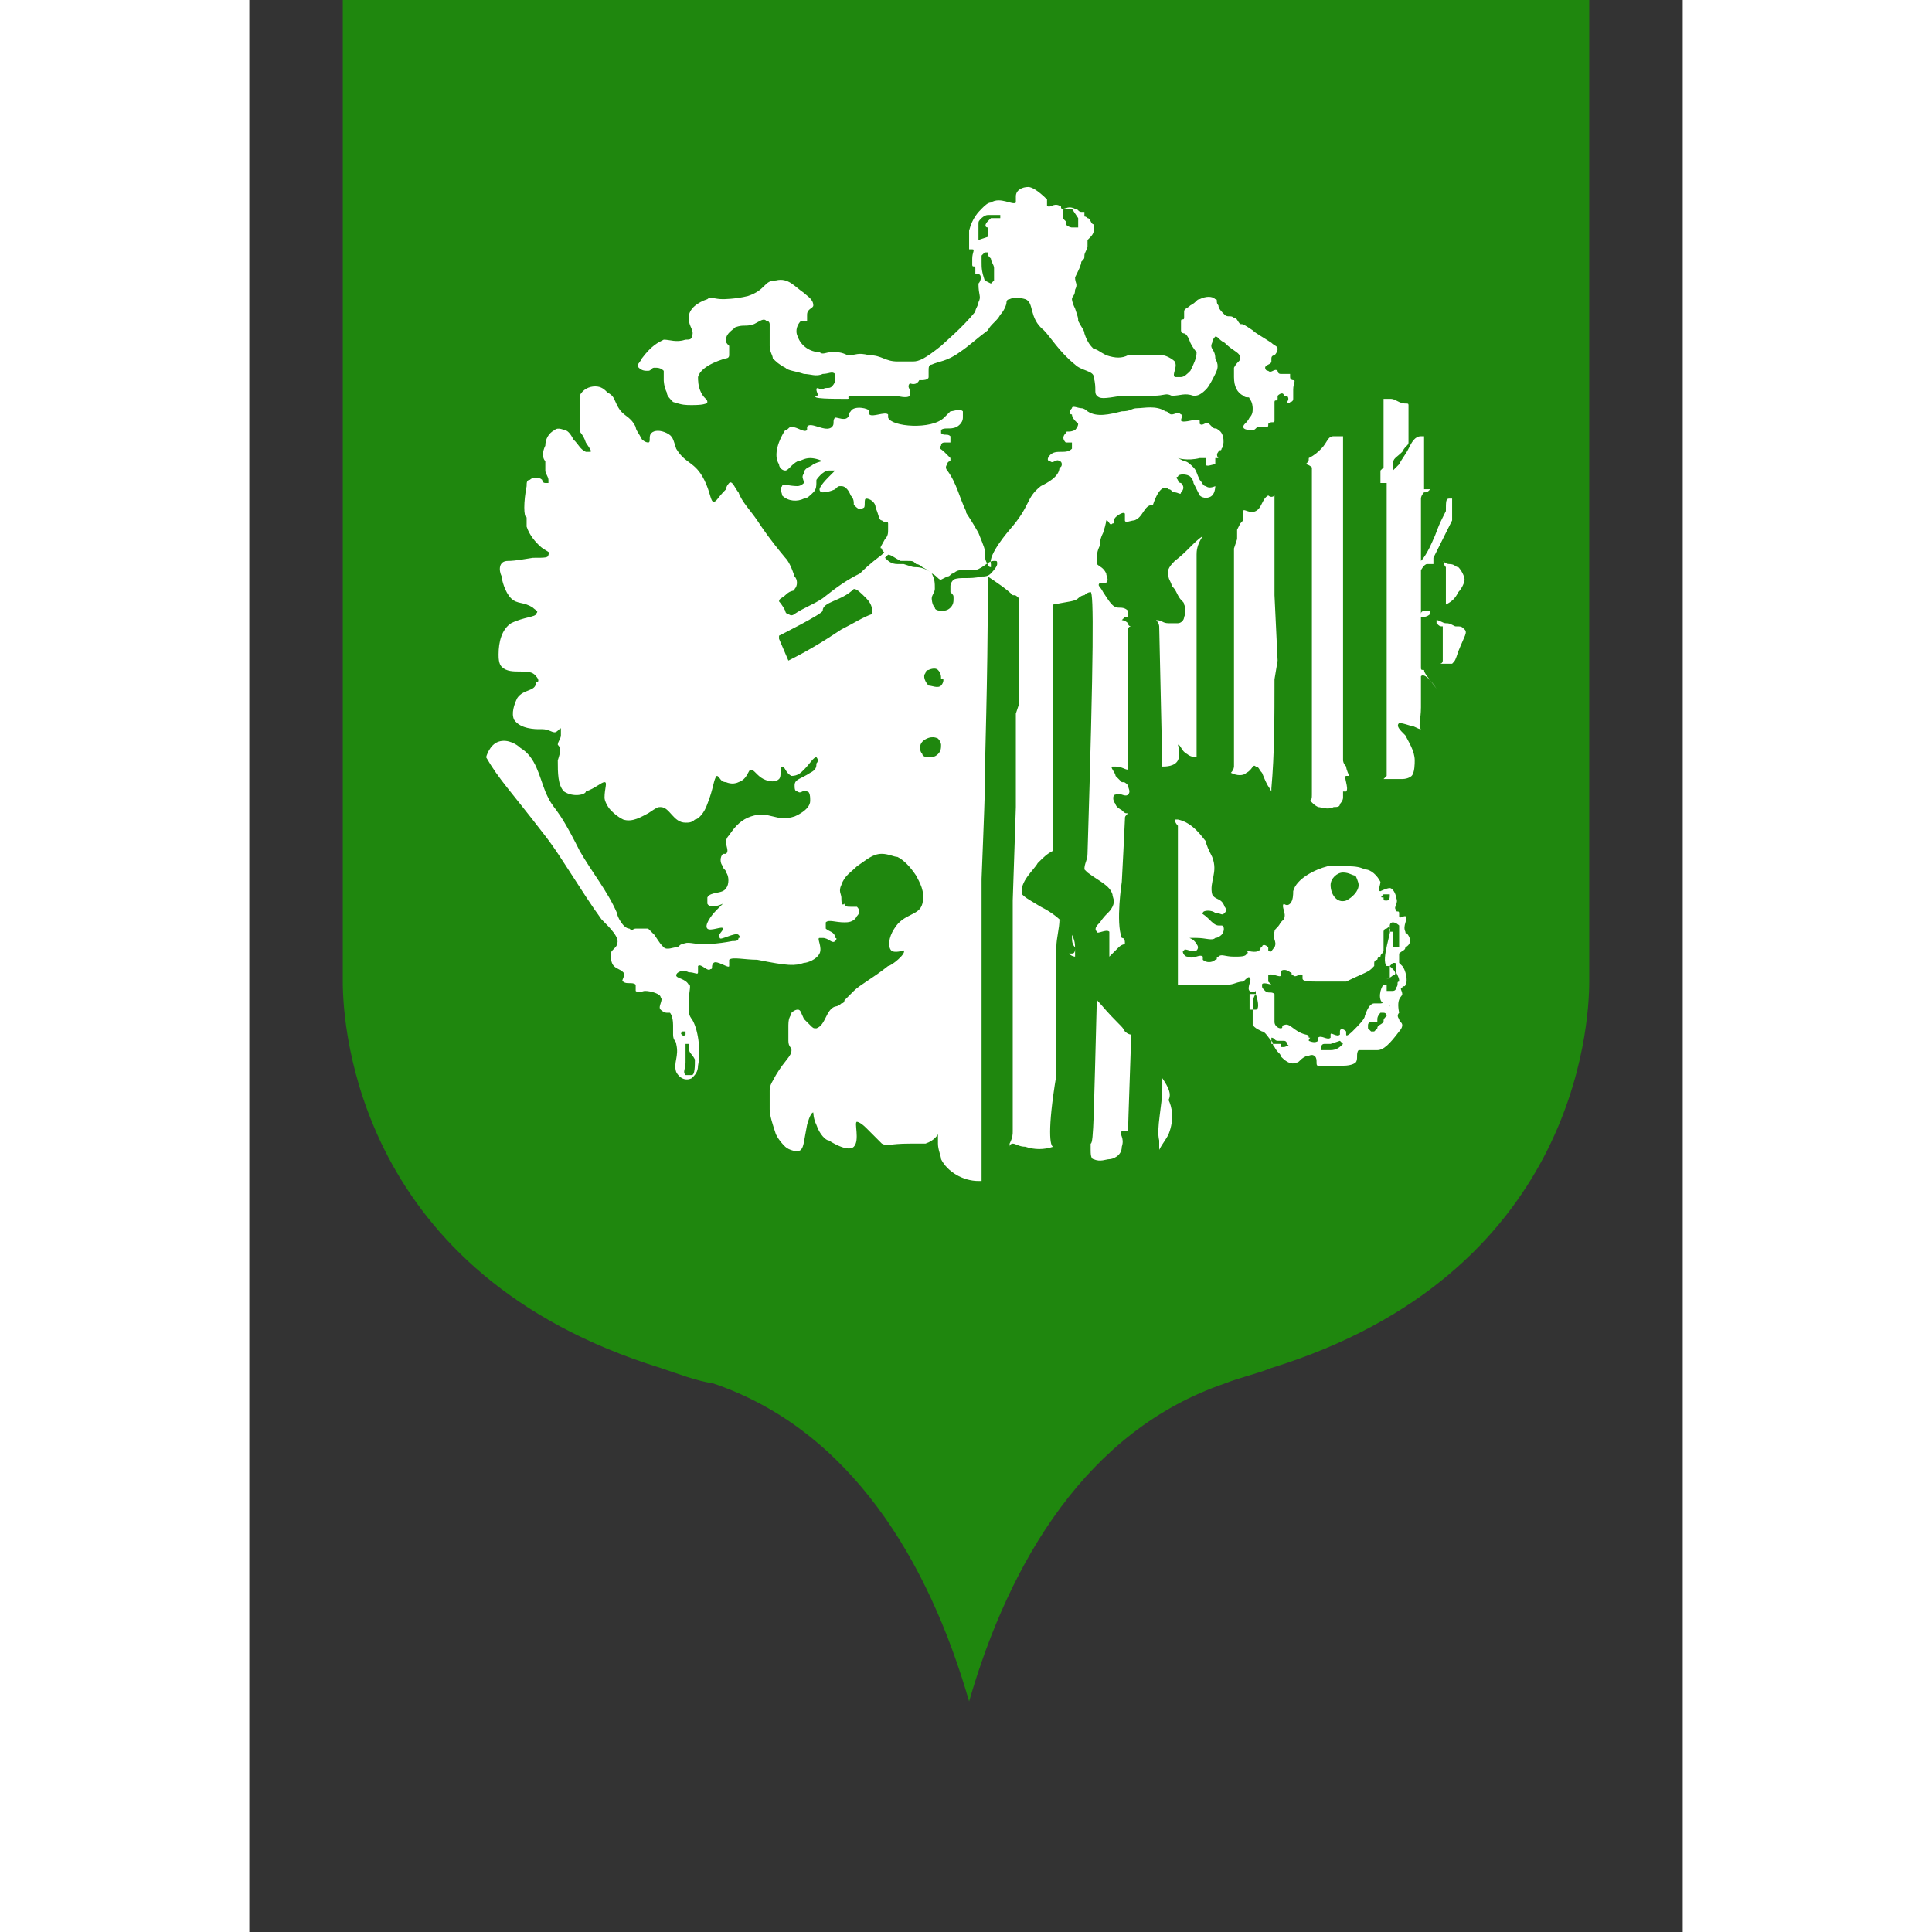 <?xml version="1.0" encoding="utf-8"?>
<!-- Generator: Adobe Illustrator 24.1.2, SVG Export Plug-In . SVG Version: 6.00 Build 0)  -->
<svg width="60" height="60" version="1.1" id="Layer_1" xmlns="http://www.w3.org/2000/svg" xmlns:xlink="http://www.w3.org/1999/xlink" x="0px" y="0px"
	 viewBox="0 0 46 62" style="enable-background:new 0 0 46 62;" xml:space="preserve">
<rect x="0" y="0" width="46" height="62" fill="#333333" stroke="none"/>
<style type="text/css">
	.st0{fill:#1F870E;}
	.st1{fill:#FFFFFF;}
</style>
<g>
	<path class="st0" d="M13.2,43.9c0.6,0.2,1.1,0.4,1.7,0.5c4.4,1.5,6.9,5.7,8.2,10.2c1.3-4.5,3.8-8.7,8.2-10.2c0.5-0.2,1-0.3,1.5-0.5
		C42.5,40.9,43,33,43,31.5V0H3v31.5C3,33,3.5,40.9,13.2,43.9z"/>
</g>
<path class="st1" d="M26.4,36.6C26.4,36.6,26.5,36.6,26.4,36.6L26.4,36.6C26.5,36.6,26.4,36.6,26.4,36.6z M26.1,30.9
	C26.1,30.9,26.1,30.9,26.1,30.9C26.1,30.9,26.1,30.9,26.1,30.9C26.1,30.9,26.1,30.9,26.1,30.9z M38.3,18C38.3,18,38.3,18.1,38.3,18
	c0.1,0.1,0,0.1,0.1,0.2c0,0,0,0.1,0,0.1c0,0.4,0,0.6,0,0.7c0,0,0,0.1,0,0.2c0,0.1,0,0.1,0,0.2c0,0,0,0,0,0c0.2-0.1,0.3-0.2,0.4-0.4
	c0.1-0.1,0.2-0.3,0.2-0.4c0-0.1-0.1-0.3-0.2-0.4c-0.1,0-0.1-0.1-0.3-0.1C38.4,18.1,38.3,18,38.3,18z M32.9,21.8l0.1-0.6l-0.1-2.1
	l0-1.3c0-0.6,0-1.3,0-1.9c0,0,0,0,0,0c-0.1,0.1-0.2,0-0.2,0c-0.2,0.1-0.2,0.4-0.4,0.5c-0.2,0.1-0.4-0.1-0.4,0c0,0,0,0.1,0,0.2
	c0,0.1,0,0.1-0.1,0.2c0,0,0,0,0,0c0,0,0,0-0.1,0.2l0,0.3l-0.1,0.3v1.1v5.5c0,0.2,0,0.3,0,0.5c0,0,0,0.1,0,0c0,0,0-0.1,0-0.1
	c0,0,0,0.1-0.1,0.2c0.2,0.1,0.4,0.1,0.5,0c0.2-0.1,0.2-0.3,0.3-0.2c0.1,0,0.1,0.1,0.2,0.2c0.2,0.5,0.2,0.4,0.3,0.6c0,0,0,0.1,0,0.1
	c0-0.1,0-0.1,0-0.2C32.9,24.2,32.9,23,32.9,21.8z M33.9,14.9C33.9,14.9,33.9,14.9,33.9,14.9c0.1,0,0.2,0.1,0.2,0.1l0,6v2.5l0,2
	c0,0.1,0,0.2-0.1,0.2c0,0,0,0,0,0c0.1,0,0.1,0.1,0.3,0.2c0.1,0,0.3,0.1,0.5,0c0.1,0,0.2,0,0.2-0.1c0,0,0.1-0.1,0.1-0.2
	c0-0.1,0-0.2,0-0.2c0,0,0.1,0,0.1,0c0.1-0.1-0.1-0.5,0-0.5c0,0,0.1,0,0.1,0c0,0-0.1-0.2-0.1-0.3c0,0,0,0,0,0
	c-0.1-0.1-0.1-0.2-0.1-0.2c0-0.3,0-0.6,0-0.8v-0.7v-1.6v-1.1v-0.7v-1.9v-3.4c0-0.1,0-0.1,0-0.2c0,0,0,0-0.1,0c-0.1,0-0.1,0-0.2,0
	c-0.2,0-0.2,0.2-0.4,0.4c-0.1,0.1-0.2,0.2-0.4,0.3C34,14.8,34,14.8,33.9,14.9C33.9,14.9,33.9,14.9,33.9,14.9z M26.4,30
	C26.4,30.1,26.4,30.1,26.4,30c0,0.2,0,0.3,0.1,0.4c0,0.1,0,0.2-0.1,0.2c0,0,0,0,0,0c0,0,0,0-0.1,0c0.1,0.1,0.2,0.1,0.2,0.1
	c0,0,0-0.1,0-0.2C26.5,30.3,26.5,30.2,26.4,30z M12.8,11.9c0.1,0,0.1-0.1,0.2-0.1c0.1,0,0.2,0,0.3,0.1c0,0.1,0,0.1,0,0.3
	c0,0,0,0.2,0.1,0.4c0,0.1,0.1,0.2,0.2,0.3C13.9,13,14,13,14.2,13c0.1,0,0.5,0,0.5-0.1c0-0.1-0.1-0.1-0.2-0.3
	c-0.1-0.2-0.1-0.4-0.1-0.5c0.1-0.4,0.9-0.6,0.9-0.6c0,0,0.1,0,0.1-0.1c0-0.1,0-0.2,0-0.3c-0.1-0.1-0.1-0.1-0.1-0.2
	c0-0.2,0.2-0.3,0.3-0.4c0.3-0.1,0.3,0,0.6-0.1c0.2-0.1,0.3-0.2,0.4-0.1c0.1,0,0.1,0.1,0.1,0.1c0,0.1,0,0.2,0,0.3c0,0.1,0,0.2,0,0.4
	c0,0.2,0.1,0.3,0.1,0.4c0.1,0.1,0.2,0.2,0.4,0.3c0.1,0.1,0.3,0.1,0.6,0.2c0.2,0,0.4,0.1,0.6,0c0.2,0,0.3-0.1,0.4,0c0,0,0,0,0,0.2
	c0,0.1-0.1,0.2-0.1,0.2c-0.1,0.1-0.2,0-0.3,0.1c-0.1,0-0.2-0.1-0.2,0c0,0.1,0.1,0.2,0,0.2c-0.2,0.1,0.5,0.1,1,0.1
	c0.1,0-0.1-0.1,0.2-0.1c0.3,0,0.9,0,1.3,0c0.1,0,0.4,0.1,0.5,0c0-0.1,0-0.3,0-0.2c0,0-0.1-0.1,0-0.2c0,0,0.2,0.1,0.3-0.1
	c0,0,0.1,0,0.1,0c0,0,0.2,0,0.2-0.1c0-0.1,0-0.1,0-0.2c0-0.1,0-0.2,0.1-0.2c0.2-0.1,0.5-0.1,0.9-0.4c0.3-0.2,0.5-0.4,0.9-0.7
	c0.1-0.2,0.3-0.3,0.4-0.5c0.1-0.1,0.2-0.3,0.2-0.4c0-0.1,0.1-0.1,0.1-0.1c0.2-0.1,0.5,0,0.5,0c0.3,0.1,0.1,0.6,0.6,1
	c0.2,0.2,0.5,0.7,1,1.1c0.2,0.2,0.6,0.2,0.6,0.4c0.1,0.4,0,0.5,0.1,0.6c0.1,0.1,0.2,0.1,0.8,0c0.5,0,0.5,0,1,0c0.4,0,0.4-0.1,0.6,0
	c0.3,0,0.4-0.1,0.7,0c0.1,0,0.2,0,0.4-0.2c0.1-0.1,0.2-0.3,0.3-0.5c0.1-0.2,0.1-0.3,0-0.5c0-0.3-0.2-0.3-0.1-0.5
	c0-0.1,0.1-0.2,0.1-0.2c0.1,0,0.1,0.1,0.3,0.2c0.3,0.3,0.5,0.3,0.5,0.5c0,0.1-0.1,0.1-0.2,0.3c0,0.1,0,0.2,0,0.3
	c0,0.3,0.1,0.5,0.3,0.6c0.1,0.1,0.2,0,0.2,0.1c0.1,0.1,0.1,0.3,0.1,0.3c0,0.1,0,0.2-0.1,0.3c-0.1,0.2-0.2,0.2-0.2,0.3
	c0,0.1,0.2,0.1,0.3,0.1c0.1,0,0.1-0.1,0.2-0.1c0.1,0,0.1,0,0.2,0c0.1,0,0.1,0,0.1-0.1c0.1-0.1,0.2,0,0.2-0.1c0,0,0-0.1,0-0.3
	c0-0.1,0-0.2,0-0.2c0-0.1,0-0.1,0-0.1c0-0.1,0.1,0,0.1-0.1c0,0,0-0.1,0-0.1c0.1-0.1,0.2-0.1,0.2,0c0.1,0,0.1,0,0.1,0
	c0.1,0.1,0,0.2,0,0.2c0,0,0.1,0.1,0.1,0c0.1,0,0.1-0.1,0.1-0.1c0-0.1,0-0.1,0-0.3c0-0.2,0.1-0.3,0-0.3c0,0-0.1,0-0.1-0.1
	c0-0.1,0-0.1,0-0.1c0,0-0.1,0-0.1,0c-0.1,0-0.2,0-0.2,0c-0.1,0-0.1-0.1-0.1-0.1c-0.1-0.1-0.2,0.1-0.3,0c-0.1,0-0.1-0.1-0.1-0.1
	c0-0.1,0.2-0.1,0.2-0.2c0,0,0,0,0-0.1c0-0.1,0.1-0.1,0.1-0.1c0.1-0.1,0.1-0.2,0.1-0.2c0-0.1-0.1-0.1-0.2-0.2
	c-0.3-0.2-0.5-0.3-0.6-0.4c-0.3-0.2-0.3-0.2-0.4-0.2c-0.1-0.1-0.1-0.2-0.2-0.2c-0.1-0.1-0.2,0-0.3-0.1c-0.1-0.1-0.2-0.2-0.2-0.3
	c-0.1-0.1,0-0.2-0.1-0.2c-0.1-0.1-0.3-0.1-0.5,0c-0.1,0-0.1,0.1-0.3,0.2C30.1,9.9,30,9.9,30,10c0,0.1,0,0.1,0,0.2
	c0,0.1-0.1,0-0.1,0.1c0,0.1,0,0.1,0,0.2c0,0.1,0,0.1,0,0.1c0,0.1,0.1,0.1,0.1,0.1c0,0,0.1,0,0.2,0.3c0.1,0.2,0.2,0.3,0.2,0.3
	c0,0.2-0.1,0.4-0.2,0.6c-0.1,0.1-0.2,0.2-0.3,0.2c0,0-0.1,0-0.2,0c-0.1-0.1,0.1-0.3,0-0.5c-0.1-0.1-0.3-0.2-0.4-0.2
	c-0.1,0-0.1,0-0.3,0c-0.2,0-0.3,0-0.4,0c-0.1,0-0.2,0-0.3,0c-0.1,0-0.1,0-0.1,0c-0.2,0.1-0.4,0.1-0.7,0c-0.2-0.1-0.3-0.2-0.4-0.2
	c-0.1-0.1-0.2-0.2-0.3-0.5c0-0.1-0.1-0.2-0.2-0.4c0-0.1,0-0.1-0.1-0.4c-0.1-0.2-0.1-0.3-0.1-0.3c0-0.1,0.1-0.1,0.1-0.3
	c0.1-0.2,0-0.2,0-0.4c0.1-0.2,0.2-0.4,0.2-0.5c0.1-0.1,0.1-0.1,0.1-0.2c0-0.1,0.1-0.2,0.1-0.3c0-0.1,0-0.1,0-0.2c0,0,0,0,0.1-0.1
	c0,0,0.1-0.1,0.1-0.2c0-0.1,0-0.2,0-0.2C27,7.2,27,7,26.9,7c-0.1-0.1-0.1,0-0.1-0.1c0-0.1,0-0.1,0-0.1c0,0-0.1,0-0.1,0
	c-0.1,0-0.1-0.1-0.2-0.1c-0.2-0.1-0.3,0-0.4,0c-0.1,0,0-0.1-0.1-0.1c-0.2-0.1-0.3,0.1-0.4,0c0,0,0-0.1,0-0.2C25.3,6.1,25.1,6,25,6
	c-0.2,0-0.4,0.1-0.4,0.3c0,0.1,0,0.1,0,0.2c-0.1,0.1-0.5-0.2-0.8,0c-0.1,0-0.2,0.1-0.3,0.2c-0.1,0.1-0.3,0.3-0.4,0.7
	c0,0.1,0,0,0,0.3c0,0.2,0,0.3,0,0.3c0,0,0.1,0,0.1,0c0.1,0,0,0.1,0,0.3c0,0.2,0,0.2,0,0.2c0,0.1,0.1,0,0.1,0.1c0,0.1,0,0.1,0,0.2
	c0,0,0.1,0,0.1,0c0.1,0,0.1,0.2,0,0.3c0,0.4,0.1,0.4,0,0.6c0,0.1-0.1,0.2-0.1,0.3c-0.4,0.5-1,1-1.1,1.1c-0.5,0.4-0.7,0.5-0.9,0.5
	c-0.2,0-0.4,0-0.5,0c-0.4,0-0.5-0.2-0.9-0.2c-0.4-0.1-0.4,0-0.7,0c-0.2-0.1-0.3-0.1-0.5-0.1c-0.2,0-0.3,0.1-0.4,0
	c-0.3,0-0.6-0.2-0.7-0.5c-0.1-0.2,0-0.4,0.1-0.5c0.1,0,0.1,0,0.2,0c0,0,0-0.1,0-0.2c0-0.2,0.2-0.2,0.2-0.3c0-0.2-0.2-0.3-0.3-0.4
	c-0.3-0.2-0.5-0.5-0.9-0.4c-0.4,0-0.3,0.3-0.9,0.5c-0.4,0.1-0.8,0.1-0.8,0.1c-0.3,0-0.4-0.1-0.5,0c-0.3,0.1-0.6,0.3-0.6,0.6
	c0,0.3,0.2,0.4,0.1,0.6c0,0.1-0.1,0.1-0.2,0.1c-0.3,0.1-0.5,0-0.7,0c-0.2,0.1-0.4,0.2-0.7,0.6c-0.1,0.2-0.2,0.2-0.1,0.3
	C12.6,11.9,12.7,11.9,12.8,11.9z M26.1,6.8c0-0.1,0.1-0.1,0.1-0.1l0.2,0L26.6,7v0.3c-0.1,0-0.1,0-0.2,0c0,0-0.1,0-0.2-0.1
	c0-0.1,0-0.1,0-0.1L26.1,7C26.1,7,26.1,6.9,26.1,6.8z M23.4,7.7c0,0,0-0.4,0-0.4c0,0,0-0.1,0-0.1c0-0.1,0-0.1,0.1-0.2
	c0,0,0.1-0.1,0.2-0.1c0.1,0,0.2,0,0.2,0c0,0,0.1,0,0.1,0c0,0,0.1,0,0.1,0c0,0,0,0.1,0,0.1C24.1,7,24,7,24,7c-0.1,0-0.1,0-0.2,0
	c0,0-0.1,0.1-0.1,0.1c-0.1,0.1-0.1,0.2,0,0.2c0,0,0,0.1,0,0.1c0,0.1,0,0.1,0,0.2L23.4,7.7L23.4,7.7z M23.5,8.4c0-0.1,0-0.1,0-0.2
	c0,0,0,0,0.1-0.1c0,0,0.1,0,0.1,0c0,0.1,0,0.1,0.1,0.2c0,0.1,0.1,0.2,0.1,0.3c0,0.1,0,0.2,0,0.2L23.9,9l-0.1,0.1l-0.2-0.1
	C23.5,8.7,23.5,8.6,23.5,8.4z M37.1,29.9c-0.1-0.2,0.1-0.4,0-0.5c-0.1,0-0.2,0.1-0.2,0c0,0,0-0.1,0-0.1c0-0.1-0.1,0-0.1-0.1
	c-0.1-0.1,0.1-0.2,0-0.4c0-0.1-0.1-0.3-0.2-0.3c-0.1,0-0.3,0.1-0.3,0.1c-0.1,0,0-0.2,0-0.3c-0.1-0.2-0.3-0.4-0.5-0.4
	c-0.2-0.1-0.4-0.1-0.6-0.1c-0.2,0-0.4,0-0.6,0c-0.4,0.1-1,0.4-1.1,0.8c0,0.1,0,0.3-0.1,0.4c-0.1,0.1-0.2,0-0.2,0
	c-0.1,0.1,0.1,0.3,0,0.5c0,0,0,0-0.1,0.1c-0.1,0.2-0.2,0.2-0.2,0.3c-0.1,0.2,0.1,0.3,0,0.5c-0.1,0.1-0.1,0.2-0.2,0.1
	c0,0,0-0.1,0-0.1c-0.1-0.1-0.2-0.1-0.2,0c-0.1,0,0,0.1-0.1,0.1c-0.1,0.1-0.4,0-0.4,0c0,0,0.1,0.1,0,0.1c0,0.1-0.2,0.1-0.4,0.1
	c-0.3,0-0.4-0.1-0.5,0c-0.1,0,0,0.1-0.1,0.1c-0.1,0.1-0.3,0.1-0.4,0c0-0.1,0-0.1,0-0.1c-0.1-0.1-0.3,0.1-0.5,0
	c-0.1,0-0.2-0.2-0.1-0.2c0-0.1,0.3,0.1,0.4,0c0.1-0.1,0-0.2,0-0.2c-0.1-0.2-0.3-0.2-0.2-0.2c0,0,0.1,0,0.2,0c0.3,0,0.5,0.1,0.6,0
	c0.1,0,0.2-0.1,0.2-0.1c0.1-0.1,0.1-0.3,0-0.3c0,0,0,0-0.1,0c-0.1,0-0.2-0.1-0.3-0.2c-0.2-0.2-0.3-0.2-0.2-0.2c0-0.1,0.3-0.1,0.4,0
	c0.2,0,0.2,0.1,0.3,0c0.1-0.1,0-0.2,0-0.2c-0.1-0.3-0.3-0.2-0.4-0.4c-0.1-0.4,0.2-0.7,0-1.2c-0.1-0.2-0.2-0.4-0.2-0.5
	c-0.1-0.1-0.4-0.6-0.9-0.7c0,0-0.1,0-0.1,0c0,0.1,0.1,0.2,0.1,0.2c0,0.2,0,2.6,0,5.1v0c0,0,0,0,0,0c0.1,0,0.2,0,0.4,0
	c0.3,0,0.4,0,0.8,0c0.2,0,0.3,0,0.4,0c0.2,0,0.3-0.1,0.5-0.1c0.1-0.1,0.2-0.2,0.2-0.1c0.1,0-0.1,0.3,0,0.4c0.1,0.1,0.2,0,0.2,0
	c0,0,0,0.1,0,0.1c-0.1,0.1-0.1,0.3-0.1,0.6c0,0.2,0,0.4,0,0.4c0.1,0.1,0.1,0.1,0.3,0.2c0.1,0,0.2,0.2,0.3,0.3c0.1,0.1,0,0.1,0.1,0.2
	c0.1,0.2,0.2,0.2,0.2,0.3c0.1,0.1,0.3,0.3,0.5,0.2c0.1,0,0.1-0.1,0.3-0.2c0.1,0,0.2-0.1,0.3,0c0.1,0.1,0,0.3,0.1,0.3
	c0,0,0.1,0,0.2,0c0.3,0,0.3,0,0.6,0c0.3,0,0.4-0.1,0.4-0.1c0.1-0.1,0-0.3,0.1-0.4c0.1,0,0.1,0,0.3,0c0,0,0.2,0,0.3,0
	c0.2,0,0.4-0.2,0.7-0.6c0,0,0.1-0.1,0.1-0.2c0-0.1-0.1-0.1-0.1-0.2c0,0-0.1-0.1,0-0.2C36.8,32,37,32,37,31.9c0-0.1-0.1-0.2,0-0.2
	c0-0.1,0.1,0,0.1-0.1c0.1-0.1,0-0.5-0.1-0.6c0,0-0.1-0.1-0.1-0.1c0-0.1,0-0.2,0-0.3c0.1-0.1,0.2-0.1,0.2-0.2
	C37.3,30.3,37.3,30.1,37.1,29.9C37.2,30,37.1,30,37.1,29.9z M36.4,28.7c0.1,0,0.1,0,0.2,0c0,0.1,0,0.2-0.1,0.2c-0.1,0-0.1,0-0.1-0.1
	C36.3,28.8,36.3,28.8,36.4,28.7z M34.7,28.4c0-0.2,0.2-0.4,0.4-0.4c0.2,0,0.3,0.1,0.4,0.1c0,0,0.1,0.2,0.1,0.3
	c0,0.2-0.2,0.4-0.4,0.5C34.9,29,34.7,28.7,34.7,28.4z M32.3,32.4c-0.1,0-0.1,0-0.1,0c0,0-0.1,0-0.1,0c0-0.1,0-0.1,0-0.2
	c0-0.1,0-0.2,0-0.3c0,0,0.1,0,0.1,0c0,0,0.1,0,0.1,0C32.4,32.2,32.4,32.4,32.3,32.4z M33.2,33.6c-0.1,0-0.1,0-0.1,0c0,0,0-0.1,0-0.1
	c0,0-0.1,0-0.1,0c-0.1,0-0.1,0-0.2,0c0-0.1,0-0.1,0-0.1c0,0,0-0.1,0-0.1c0.1,0,0.1,0.1,0.2,0.1c0,0,0.1,0,0.1,0c0,0,0.1,0,0.1,0
	c0.1,0,0.1,0.1,0.1,0.1c0,0,0.1,0.1,0.1,0.1C33.3,33.5,33.3,33.6,33.2,33.6z M35.1,33.5C35,33.6,35,33.6,35.1,33.5
	c-0.1,0.1-0.2,0.2-0.4,0.2c-0.1,0-0.2,0-0.3,0l0-0.1c0,0,0-0.1,0.1-0.1c0.1,0,0.1,0,0.2,0l0.3-0.1C35,33.4,35.1,33.5,35.1,33.5z
	 M36.4,32.8c-0.1,0.1-0.2,0.1-0.2,0.2c0,0,0,0-0.1,0.1c0,0-0.1,0-0.1,0c0,0,0,0-0.1-0.1c0,0,0-0.1,0-0.1c0-0.1,0.1-0.1,0.1-0.1
	c0.1,0,0.1,0,0.2,0c0,0,0-0.1,0-0.1c0-0.1,0.1-0.2,0.1-0.2c0,0,0.1,0,0.1,0c0.1,0,0.1,0.1,0.1,0.1C36.4,32.7,36.4,32.7,36.4,32.8z
	 M36.3,32.2c-0.1,0-0.2,0-0.2,0c-0.1,0-0.2,0.1-0.3,0.4c0,0.1-0.2,0.3-0.4,0.5c0,0-0.2,0.2-0.2,0.1c0,0,0-0.1,0-0.1
	c-0.1-0.1-0.2-0.1-0.2,0c0,0,0,0.1,0,0.1c-0.1,0.1-0.3-0.1-0.3,0c0,0,0,0.1,0,0.1c-0.1,0.1-0.3-0.1-0.4,0c0,0,0,0.1,0,0.1
	c-0.1,0.1-0.3,0-0.3,0c0-0.1,0.1-0.1,0-0.1c0-0.1-0.1-0.1-0.1-0.1c-0.4-0.1-0.5-0.4-0.7-0.3c-0.1,0,0,0.1-0.1,0.1
	c-0.1,0-0.2-0.1-0.2-0.2c0-0.1,0-0.1,0-0.1c0-0.1,0-0.1,0-0.3c0-0.3,0-0.4,0-0.5c-0.1-0.1-0.2,0-0.3-0.1c-0.1-0.1-0.1-0.1-0.1-0.2
	c0-0.1,0.3,0,0.3,0c0,0-0.1-0.1-0.1-0.1c0-0.1,0-0.2,0-0.2c0.1-0.1,0.4,0.1,0.4,0c0,0,0-0.1,0-0.1c0-0.1,0.2-0.1,0.3,0
	c0.1,0,0,0.1,0.1,0.1c0.1,0.1,0.2-0.1,0.3,0c0,0,0,0.1,0,0.1c0,0.1,0.2,0.1,0.6,0.1c0.1,0,0.3,0,0.3,0c0,0,0,0,0,0c0,0,0.1,0,0.2,0
	c0.1,0,0.2,0,0.3,0c0.4-0.2,0.7-0.3,0.8-0.4c0.1-0.1,0.1-0.1,0.1-0.1c0,0,0-0.1,0-0.1c0-0.1,0.1-0.1,0.1-0.1c0,0,0-0.1,0.1-0.1
	c0-0.1,0.1-0.1,0.1-0.2c0-0.1,0-0.1,0-0.2c0,0,0-0.1,0-0.2c0,0,0-0.1,0-0.2c0,0,0-0.1,0.1-0.1c0,0,0.1-0.1,0.1,0
	c0.1,0-0.3,1-0.1,1.2c0.1,0,0.1,0,0.2,0.1c0.1,0.1,0.1,0.2,0,0.2c-0.1,0.1-0.2,0.1-0.2,0.1c0,0.1,0,0.2,0,0.2c0,0-0.1,0-0.1,0
	c-0.1,0.1-0.2,0.5,0,0.6c0.1,0.1,0.2,0,0.2,0.1C36.5,32.1,36.4,32.2,36.3,32.2z M36.9,31.5C36.8,31.5,36.8,31.5,36.9,31.5
	c-0.1,0,0,0.1-0.1,0.2c0,0.1-0.1,0.1-0.1,0.1c0,0-0.1,0-0.1,0c0,0-0.1,0-0.1,0c0-0.1,0-0.1,0-0.2c0-0.1,0-0.1,0-0.2c0,0,0.1,0,0.1,0
	c0-0.1,0-0.1,0-0.2c0-0.1,0-0.1,0-0.2c0,0,0.1-0.1,0.1-0.1c0.1,0,0.1,0,0.1,0.1c0,0.1,0,0.1,0,0.2C36.9,31.4,36.9,31.4,36.9,31.5z
	 M36.9,30.4c0,0-0.1,0-0.1,0c0,0-0.1,0-0.1,0c0-0.1,0-0.2,0-0.3c0-0.1,0-0.1,0-0.2c0,0-0.1,0-0.1,0c0,0,0,0,0-0.1c0-0.1,0-0.1,0-0.1
	c0,0,0-0.1,0.1-0.1c0.1,0,0.2,0.1,0.2,0.1c0,0.1,0,0.2,0,0.3C36.9,30.2,36.9,30.3,36.9,30.4z M28.1,33.1c-0.1-0.2-0.2-0.2-0.8-0.9
	c-0.1-0.1-0.1-0.1-0.1-0.2c0,0,0,0,0,0c-0.1,3.7-0.1,4.7-0.2,4.7c0,0,0,0,0,0c0,0.1,0,0.1,0,0.2c0,0.1,0,0.3,0.1,0.3
	c0.2,0.1,0.4,0,0.5,0c0.1,0,0.4-0.1,0.4-0.4c0.1-0.3-0.1-0.4,0-0.5c0,0,0.1,0,0.2,0c0-0.2,0.1-2.9,0.1-3.1
	C28.2,33.2,28.1,33.1,28.1,33.1z M38.7,20.1c-0.2-0.1-0.2-0.1-0.3-0.1c-0.1,0-0.2-0.1-0.3-0.1c0,0,0,0,0,0c0,0,0,0.1,0,0.1
	c0.1,0.1,0.1,0.1,0.2,0.1c0,0.2,0,0.4,0,0.5c0,0.2,0,0.4,0,0.5c0,0.1,0,0.1,0,0.1c0,0,0,0.1-0.1,0.1c0,0,0,0,0,0c0,0,0,0,0,0
	c0,0,0,0,0,0c0.2,0,0.3,0,0.4,0c0.1-0.1,0.1-0.1,0.2-0.4c0.2-0.5,0.3-0.6,0.2-0.7C38.9,20.1,38.9,20.1,38.7,20.1z M37.1,31
	C37.1,31,37.1,30.9,37.1,31C37.1,30.9,37.1,31,37.1,31C37.1,31,37.1,31,37.1,31z M37.7,21.5C37.7,21.5,37.7,21.5,37.7,21.5
	c-0.1,0-0.1,0-0.1-0.1c0,0,0-0.1,0-0.1c0-0.1,0-0.1,0-0.1c0-0.1,0-0.3,0-0.4c0-0.2,0-0.4,0-1c0.1,0,0.2,0,0.3-0.1c0,0,0,0,0,0
	c0,0,0,0,0-0.1c0,0,0,0,0,0c0,0-0.1,0-0.1,0c-0.1,0-0.2,0-0.2,0.1c0-0.5,0-1,0-1.4c0,0,0.1-0.2,0.2-0.2c0.1,0,0.1,0,0.2,0
	c0,0,0,0,0,0c0,0,0-0.1,0-0.2c0.1-0.2,0.2-0.4,0.3-0.6c0.2-0.4,0.3-0.6,0.3-0.6c0-0.1,0-0.2,0-0.3c0-0.1,0-0.3,0-0.4
	c0,0-0.1,0-0.1,0c-0.1,0-0.1,0.1-0.1,0.4c0,0-0.1,0.2-0.1,0.2c-0.2,0.4-0.2,0.5-0.3,0.7c0,0-0.2,0.5-0.4,0.7c0,0,0,0,0,0
	c0,0,0-0.2,0-0.3c0-0.3,0-1.1,0-1.7c0-0.1,0.1-0.2,0.1-0.2c0.1,0,0.1,0,0.2-0.1c-0.1,0-0.2,0-0.2,0v0c0,0,0,0,0,0c0,0,0,0,0,0
	c0-0.4,0-0.9,0-1.4c0-0.1,0-0.2,0-0.3c0,0-0.1,0-0.1,0c-0.2,0-0.3,0.2-0.4,0.4c-0.1,0.2-0.2,0.3-0.3,0.5c-0.1,0.1-0.2,0.2-0.2,0.2
	c0,0,0-0.2,0-0.2c0-0.2,0.1-0.2,0.3-0.4c0.1-0.2,0.2-0.2,0.2-0.3c0-0.1,0-0.1,0-0.3c0-0.2,0-0.2,0-0.5c0-0.3,0-0.3,0-0.4
	c0-0.1-0.1,0-0.3-0.1c-0.2-0.1-0.2-0.1-0.3-0.1c0,0-0.1,0-0.2,0c0,0,0,0,0,0c0,0,0,0.1,0,0.2c0,0,0,0.4,0,0.7c0,0,0,0.2,0,0.2
	s0,1.1,0,1.1c0,0-0.1,0.1-0.1,0.1l0,0.4l0.2,0V16v1.8l0,1.4c0,0,0,2.1,0,2.1c0,1.2,0,2.4,0,3.6c0,0-0.1,0.1-0.1,0.1
	c0.2,0,0.4,0,0.6,0c0.2,0,0.3-0.1,0.3-0.1c0.1-0.1,0.1-0.4,0.1-0.5c0-0.3-0.2-0.6-0.3-0.8c-0.2-0.2-0.3-0.3-0.2-0.4
	c0,0,0.1,0,0.4,0.1c0.1,0,0.2,0.1,0.3,0.1c0,0,0,0,0,0c-0.1-0.1,0-0.3,0-0.7c0-0.3,0-0.5,0-0.8c0-0.1,0-0.2,0-0.2
	c0.1-0.1,0.3,0.1,0.5,0.4c0,0,0,0,0,0C37.8,21.7,37.7,21.6,37.7,21.5z M29.5,15.7c0.1,0,0.1,0.1,0.2,0.1c0.1,0,0.2,0.1,0.2,0
	c0.1-0.1,0.1-0.2,0-0.3c0,0-0.1,0-0.1-0.1c0,0-0.1-0.1,0-0.1c0-0.1,0.3-0.1,0.4,0c0,0,0.1,0.1,0.1,0.2c0.2,0.4,0.2,0.4,0.2,0.4
	c0.1,0.1,0.3,0.1,0.4,0c0.1-0.1,0.1-0.3,0.1-0.3c0,0-0.2,0.1-0.3,0c-0.1,0-0.1-0.1-0.2-0.2c-0.1-0.2-0.1-0.3-0.2-0.4
	c-0.1-0.1-0.2-0.2-0.3-0.2c-0.2-0.1-0.2-0.1-0.2-0.1c0,0,0.3,0.1,0.7,0c0.1,0,0.2,0,0.2,0c0,0.1,0,0.1,0,0.2c0,0.1,0.2,0,0.3,0
	c0-0.1,0-0.1,0-0.2c0,0,0.1,0,0.1,0c0,0-0.1-0.1,0-0.2c0-0.1,0.1,0,0.1-0.1c0.1-0.1,0.1-0.5-0.1-0.6c-0.1-0.1-0.1,0-0.2-0.1
	c-0.1-0.1-0.1-0.1-0.1-0.1c-0.1-0.1-0.2,0.1-0.3,0c0,0,0-0.1,0-0.1c-0.1-0.1-0.5,0.1-0.6,0c0-0.1,0.1-0.2,0-0.2
	c-0.1-0.1-0.2,0-0.3,0c-0.1,0-0.1-0.1-0.2-0.1c-0.3-0.2-0.7-0.1-0.9-0.1c-0.2,0-0.2,0.1-0.5,0.1c-0.4,0.1-0.8,0.2-1.1,0
	c0,0-0.1-0.1-0.2-0.1c-0.1,0-0.3-0.1-0.3,0c-0.1,0.1-0.1,0.2,0,0.2c0,0.1,0.1,0.2,0.1,0.2c0.1,0.1,0.1,0.1,0.1,0.1
	c0,0.1-0.1,0.2-0.1,0.2c-0.2,0.1-0.3,0-0.3,0.1c-0.1,0.1-0.1,0.2,0,0.3c0.1,0,0.2,0,0.2,0c0,0,0,0.2,0,0.2c-0.2,0.2-0.5,0-0.7,0.2
	c-0.1,0.1-0.1,0.2,0,0.2c0.1,0.1,0.2-0.1,0.3,0c0.1,0,0.1,0.2,0,0.2c0,0.3-0.4,0.5-0.6,0.6c-0.5,0.4-0.3,0.6-1,1.4
	c0,0-0.7,0.8-0.6,1.1c0,0,0,0.1,0,0.1c0,0-0.1,0-0.1-0.1c-0.1-0.1-0.1-0.3-0.1-0.4c0-0.1,0-0.1-0.2-0.6C23,16.4,23,16.5,23,16.4
	c-0.2-0.4-0.3-0.9-0.6-1.3c0,0-0.1-0.1,0-0.2c0-0.1,0.1-0.1,0.1-0.1c0,0,0,0,0-0.1c-0.1-0.1-0.1-0.1-0.2-0.2
	c-0.1-0.1-0.2-0.1-0.1-0.2c0-0.1,0.1-0.1,0.1-0.1c0.1,0,0.2,0,0.2,0c0,0,0-0.2,0-0.2c-0.1-0.1-0.2,0-0.3-0.1c0,0,0-0.1,0-0.1
	c0.1-0.1,0.3,0,0.5-0.1c0,0,0.2-0.1,0.2-0.3c0,0,0-0.2,0-0.2c-0.1-0.1-0.3,0-0.4,0c-0.1,0.1-0.2,0.2-0.2,0.2c-0.4,0.4-1.7,0.3-1.8,0
	c0,0,0-0.1,0-0.1c-0.1-0.1-0.5,0.1-0.6,0c0,0,0-0.1,0-0.1c0-0.1-0.5-0.2-0.6,0c-0.1,0.1,0,0.1-0.1,0.2c-0.1,0.1-0.3,0-0.4,0
	c-0.1,0.1,0,0.2-0.1,0.3c-0.2,0.2-0.7-0.2-0.8,0c0,0,0,0.1,0,0.1c-0.1,0.1-0.3-0.1-0.5-0.1c-0.1,0-0.1,0.1-0.2,0.1
	c-0.2,0.3-0.4,0.8-0.2,1.1c0,0.1,0.1,0.2,0.2,0.2c0.1,0,0.2-0.2,0.4-0.3c0.1,0,0.2-0.1,0.4-0.1c0.2,0,0.4,0.1,0.4,0.1
	c0,0-0.1,0-0.3,0.1c-0.1,0.1-0.3,0.1-0.3,0.3c-0.1,0.1,0,0.2,0,0.3c-0.1,0.1-0.2,0.1-0.2,0.1c-0.3,0-0.5-0.1-0.5,0
	c-0.1,0.1,0,0.2,0,0.3c0.2,0.2,0.5,0.2,0.7,0.1c0.1,0,0.2-0.1,0.3-0.2c0.1-0.1,0.1-0.2,0.1-0.4c0,0,0.2-0.3,0.4-0.3
	c0.1,0,0.2,0,0.2,0c0,0-0.1,0.1-0.2,0.2c-0.3,0.3-0.3,0.4-0.3,0.4c0,0.1,0.1,0.1,0.1,0.1c0.2,0,0.4-0.1,0.4-0.1
	c0.1-0.1,0.1-0.1,0.2-0.1c0.2,0,0.3,0.3,0.3,0.3c0.1,0.1,0.1,0.2,0.1,0.3c0.1,0.1,0.2,0.2,0.3,0.1c0.1,0,0-0.3,0.1-0.3
	c0.1,0,0.3,0.1,0.3,0.3c0.1,0.2,0.1,0.4,0.2,0.4c0.1,0.1,0.2,0,0.2,0.1c0,0,0,0.1,0,0.2c0,0.1,0,0.2-0.1,0.3
	c-0.1,0.2-0.2,0.3-0.1,0.3c0,0.1,0.1,0.1,0.1,0.2c0,0,0,0.1,0,0.1c0,0,0.1-0.1,0.1-0.1c0.1,0,0.2,0.1,0.4,0.2c0,0,0.1,0,0.2,0
	c0.2,0,0.2,0,0.3,0.1c0.1,0,0.2,0.1,0.2,0.1c0.2,0.1,0.3,0.2,0.3,0.2c0.2,0.1,0.2,0.2,0.3,0.2c0,0,0,0,0.2-0.1
	c0.1,0,0.1-0.1,0.2-0.1c0.1-0.1,0.2-0.1,0.2-0.1c0.1,0,0.1,0,0.2,0c0.1,0,0.2,0,0.3,0c0.3-0.1,0.4-0.3,0.6-0.3c0.1,0,0.1,0,0.1,0.1
	c0,0.1-0.2,0.3-0.2,0.3c-0.1,0.1-0.2,0.1-0.3,0.1c-0.4,0.1-0.7,0-0.9,0.1c0,0-0.1,0.1-0.1,0.2c0,0.1,0,0.1,0,0.2
	c0.1,0.1,0.1,0.1,0.1,0.2c0,0.1,0,0.2-0.1,0.3c-0.1,0.1-0.2,0.1-0.3,0.1c0,0-0.2,0-0.2-0.1c-0.1-0.1-0.1-0.3-0.1-0.3
	c0-0.1,0.1-0.2,0.1-0.3c0-0.2,0-0.3-0.1-0.5c-0.1-0.1-0.3-0.2-0.5-0.2c-0.1,0-0.1,0-0.4-0.1c-0.1,0-0.1,0-0.2,0
	c-0.2,0-0.3-0.1-0.4-0.2c0,0,0-0.1,0-0.1c0,0,0,0,0-0.1c0,0-0.1,0.1-0.1,0.1c-0.4,0.3-0.6,0.5-0.7,0.6c-0.4,0.2-0.7,0.4-1.2,0.8
	c-0.3,0.2-0.6,0.3-0.9,0.5c0,0-0.1,0.1-0.2,0c-0.1,0-0.1-0.1-0.1-0.1c-0.1-0.2-0.2-0.3-0.2-0.3c0-0.1,0.1-0.1,0.2-0.2
	c0.2-0.2,0.3-0.1,0.3-0.2c0.1-0.1,0.1-0.3,0-0.4c-0.1-0.3-0.2-0.5-0.3-0.6c-0.5-0.6-0.7-0.9-0.9-1.2c-0.2-0.3-0.5-0.6-0.6-0.9
	c-0.1-0.1-0.2-0.4-0.3-0.3c0,0-0.1,0.1-0.1,0.2C15,16,15,16.1,14.9,16.1c-0.1,0-0.1-0.3-0.3-0.7c-0.3-0.6-0.6-0.5-0.9-1
	c-0.1-0.3-0.1-0.4-0.3-0.5c-0.2-0.1-0.4-0.1-0.5,0c-0.1,0.1,0,0.3-0.1,0.3c-0.1,0-0.2-0.1-0.2-0.1c-0.1-0.2-0.2-0.3-0.2-0.4
	c-0.2-0.4-0.4-0.3-0.6-0.7c-0.1-0.2-0.1-0.3-0.3-0.4c-0.1-0.1-0.2-0.2-0.4-0.2c-0.2,0-0.4,0.1-0.5,0.3c0,0.1,0,0.1,0,0.4
	c0,0.6,0,0.6,0,0.7c0,0.1,0.1,0.1,0.2,0.4c0.2,0.3,0.2,0.3,0.1,0.3c0,0-0.1,0-0.1,0c-0.2-0.1-0.2-0.2-0.4-0.4
	c-0.1-0.2-0.2-0.3-0.3-0.3c0,0-0.2-0.1-0.3,0c-0.2,0.1-0.3,0.3-0.3,0.5c-0.1,0.2-0.1,0.4,0,0.5c0,0.1,0,0.2,0,0.3
	c0,0.1,0.1,0.2,0.1,0.3c0,0.1,0,0.1,0,0.1c0,0-0.1,0-0.1,0c-0.1,0-0.1-0.1-0.1-0.1c-0.1-0.1-0.3-0.1-0.4,0c-0.1,0-0.1,0.1-0.1,0.2
	c-0.1,0.5-0.1,1,0,1c0,0.2,0,0.2,0,0.3c0.1,0.3,0.3,0.5,0.4,0.6c0.2,0.2,0.4,0.2,0.3,0.3c0,0.1-0.1,0.1-0.5,0.1
	c-0.6,0.1-0.7,0.1-0.8,0.1C8,18,8,18.3,8.1,18.5c0,0.1,0.1,0.5,0.3,0.7c0.2,0.2,0.4,0.1,0.7,0.3c0.1,0.1,0.2,0.1,0.1,0.2
	c0,0.1-0.4,0.1-0.8,0.3C8.1,20.2,8,20.6,8,21c0,0.1,0,0.3,0.1,0.4c0.3,0.3,0.9,0,1.1,0.3c0.1,0.1,0.1,0.2,0,0.2
	c0,0.3-0.4,0.2-0.6,0.5c-0.1,0.2-0.2,0.5-0.1,0.7c0.2,0.3,0.7,0.3,0.8,0.3c0,0,0.1,0,0.1,0c0.2,0,0.3,0.1,0.4,0.1
	c0.1,0,0.2-0.2,0.2-0.1c0,0,0,0.2,0,0.2c0,0.1-0.1,0.2-0.1,0.3C10,24,10,24.1,9.9,24.4c0,0.4,0,0.8,0.2,1c0.3,0.2,0.7,0.1,0.7,0
	c0.3-0.1,0.5-0.3,0.6-0.3c0.1,0,0,0.2,0,0.5c0,0.1,0.1,0.3,0.2,0.4c0.1,0.1,0.2,0.2,0.4,0.3c0.3,0.1,0.6-0.1,0.8-0.2
	c0.3-0.2,0.3-0.2,0.4-0.2c0.3,0,0.4,0.5,0.8,0.5c0.1,0,0.2,0,0.3-0.1c0.1,0,0.3-0.2,0.4-0.5c0.2-0.5,0.2-0.8,0.3-0.9
	c0.1,0,0.1,0.2,0.3,0.2c0,0,0.2,0.1,0.4,0c0.3-0.1,0.3-0.4,0.4-0.4c0.1,0,0.2,0.2,0.4,0.3c0.2,0.1,0.4,0.1,0.5,0
	c0.1-0.1,0-0.4,0.1-0.4c0.1,0,0.1,0.2,0.3,0.3c0.2,0,0.3-0.1,0.4-0.2c0.2-0.2,0.3-0.4,0.4-0.4c0,0,0.1,0.1,0,0.2
	c0,0.1,0,0.2-0.2,0.3c-0.3,0.2-0.5,0.2-0.5,0.4c0,0.1,0,0.2,0.1,0.2c0.1,0.1,0.2-0.1,0.3,0c0.1,0,0.1,0.2,0.1,0.3
	c0,0.3-0.5,0.5-0.5,0.5c-0.6,0.2-0.8-0.2-1.4,0c-0.3,0.1-0.5,0.3-0.7,0.6c-0.1,0.1-0.1,0.2-0.1,0.2c0,0.2,0.1,0.3,0,0.4
	c0,0-0.1,0-0.1,0c-0.1,0.1-0.1,0.3,0,0.4c0,0.1,0.1,0.1,0.1,0.2c0.1,0.1,0.1,0.4,0,0.5c-0.1,0.2-0.5,0.1-0.6,0.3c0,0.1,0,0.2,0,0.2
	c0.1,0.2,0.5,0,0.5,0c0,0-0.1,0.1-0.2,0.2c-0.2,0.2-0.4,0.5-0.3,0.6c0.1,0.1,0.5-0.1,0.5,0c0,0.1-0.2,0.2-0.1,0.3
	c0,0.1,0.5-0.2,0.6-0.1c0,0,0.1,0.1,0,0.1c0,0.1-0.1,0.1-0.2,0.1c-0.5,0.1-0.9,0.1-0.9,0.1c-0.4,0-0.5-0.1-0.7,0
	c-0.1,0-0.1,0.1-0.2,0.1c-0.1,0-0.3,0.1-0.4,0c-0.1-0.1-0.1-0.1-0.3-0.4c-0.1-0.1-0.2-0.2-0.2-0.2c-0.1,0-0.2,0-0.4,0
	c-0.1,0-0.1,0.1-0.2,0c-0.2,0-0.4-0.4-0.4-0.5c-0.3-0.7-0.8-1.3-1.2-2c-0.8-1.6-0.8-1.2-1.1-1.9c-0.2-0.5-0.3-1.1-0.8-1.4
	c-0.1-0.1-0.4-0.3-0.7-0.2c-0.3,0.1-0.4,0.5-0.4,0.5C8,25,8.4,25.4,9.4,26.7c0.4,0.5,0.7,1,0.9,1.3c0.9,1.4,0.8,1.2,1,1.5
	c0.3,0.3,0.6,0.6,0.5,0.8c0,0.1-0.2,0.2-0.2,0.3c0,0.1,0,0.3,0.1,0.4c0.1,0.1,0.2,0.1,0.3,0.2c0.1,0.1-0.1,0.3,0,0.3
	c0.1,0.1,0.3,0,0.4,0.1c0,0.1,0,0.1,0,0.2c0.1,0.1,0.2,0,0.3,0c0.2,0,0.5,0.1,0.5,0.2c0.1,0.1-0.1,0.3,0,0.4c0,0,0.1,0.1,0.2,0.1
	c0.1,0,0.1,0,0.1,0c0,0,0.1,0.1,0.1,0.4c0,0.2,0,0.2,0,0.3c0,0.2,0.1,0.2,0.1,0.3c0.1,0.4-0.1,0.6,0,0.9c0.1,0.2,0.3,0.3,0.5,0.2
	c0.1-0.1,0.2-0.2,0.2-0.4c0.1-0.5,0-1.2-0.2-1.5c0,0-0.1-0.1-0.1-0.3c0-0.1,0-0.1,0-0.2c0-0.4,0.1-0.6,0-0.6
	c-0.1-0.2-0.4-0.2-0.4-0.3c0-0.1,0.2-0.2,0.4-0.1c0.2,0,0.3,0.1,0.3,0c0,0,0-0.2,0-0.2c0.1-0.1,0.3,0.2,0.4,0.1c0.1,0,0-0.1,0.1-0.2
	c0.1-0.1,0.5,0.2,0.5,0.1c0,0,0-0.1,0-0.2c0.1-0.1,0.5,0,0.9,0c1,0.2,1.2,0.2,1.5,0.1c0.1,0,0.4-0.1,0.5-0.3c0.1-0.2-0.1-0.5,0-0.5
	c0,0,0.1,0,0.1,0c0.2,0,0.3,0.2,0.4,0.1c0,0,0.1-0.1,0-0.1c0-0.2-0.2-0.2-0.3-0.3c0-0.1,0-0.2,0-0.2c0.1-0.1,0.3,0,0.6,0
	c0.1,0,0.3,0,0.4-0.2c0.1-0.1,0.1-0.2,0-0.3c0,0-0.1,0-0.2,0c-0.1,0-0.2,0-0.2-0.1C19,29.1,19,28.9,19,28.8c0-0.1-0.1-0.2,0-0.4
	c0.1-0.3,0.3-0.4,0.5-0.6c0.3-0.2,0.5-0.4,0.8-0.4c0.2,0,0.4,0.1,0.5,0.1c0.2,0.1,0.4,0.3,0.6,0.6c0.1,0.2,0.3,0.5,0.2,0.9
	c-0.1,0.4-0.6,0.3-0.9,0.8c-0.2,0.3-0.2,0.6-0.1,0.7c0.1,0.1,0.4,0,0.4,0c0.1,0.1-0.4,0.5-0.5,0.5c-0.5,0.4-0.9,0.6-1.1,0.8
	c-0.3,0.3-0.3,0.3-0.3,0.3c0,0,0,0.1-0.1,0.1c-0.1,0.1-0.2,0.1-0.2,0.1c-0.3,0.1-0.3,0.6-0.6,0.7c-0.1,0-0.1,0-0.2-0.1
	c-0.1-0.1-0.2-0.2-0.2-0.2c-0.1-0.2-0.1-0.3-0.2-0.3c-0.1,0-0.2,0.1-0.2,0.1c0,0.1-0.1,0.1-0.1,0.4c0,0.2,0,0.4,0,0.5
	c0,0.2,0.1,0.2,0.1,0.3c0,0.2-0.2,0.3-0.5,0.8c-0.1,0.2-0.2,0.3-0.2,0.5c0,0.2,0,0.3,0,0.6c0,0.2,0.1,0.5,0.2,0.8
	c0.1,0.2,0.2,0.3,0.3,0.4c0.1,0.1,0.4,0.2,0.5,0.1c0.1-0.1,0.1-0.3,0.2-0.8c0,0,0.1-0.4,0.2-0.4c0,0,0,0.2,0.1,0.4
	c0.1,0.3,0.3,0.5,0.4,0.5c0,0,0.6,0.4,0.8,0.2c0.2-0.2,0-0.8,0.1-0.8c0,0,0.1,0,0.3,0.2c0.4,0.4,0.4,0.4,0.5,0.5
	c0.2,0.1,0.2,0,0.9,0c0.3,0,0.4,0,0.5,0c0.3-0.1,0.4-0.3,0.4-0.3c0,0,0,0.1,0,0.3c0,0.2,0.1,0.4,0.1,0.5c0.2,0.4,0.7,0.7,1.2,0.7
	c0,0,0,0,0.1,0c0,0,0,0,0,0c0-0.7,0-1.3,0-2l0-1.8l0-3.6v-2.3c0,0,0.1-2.5,0.1-2.7c0-1.3,0.1-3.4,0.1-6.7c0-0.1,0-0.2,0-0.3
	c0.3,0.2,0.6,0.4,0.8,0.6c0.1,0,0.1,0,0.2,0.1l0,1.7v1.7l-0.1,0.3l0,1.9c0,0,0,1.1,0,1.1c0,0-0.1,3-0.1,3v2.4v2c0,1,0,2,0,3
	c0,0.1,0,0.2-0.1,0.4c0,0,0,0.1,0,0.1c0-0.1,0.1-0.1,0.1-0.1c0.1,0,0.2,0.1,0.4,0.1c0.3,0.1,0.6,0.1,0.9,0c-0.1,0-0.2-0.5,0.1-2.3
	c0-1.3,0-2.7,0-4c0,0,0,0,0,0c0,0,0,0,0,0c0,0,0,0,0-0.1c0-0.3,0.1-0.6,0.1-0.9c0,0,0.1,0.1,0.1,0.1c-0.1-0.1-0.3-0.3-0.7-0.5
	c-0.5-0.3-0.5-0.3-0.6-0.4c-0.1-0.4,0.4-0.8,0.5-1c0.2-0.2,0.3-0.3,0.5-0.4c0-2.6,0-5.3,0-7.9c0.5-0.1,0.7-0.1,0.8-0.2
	c0,0,0.1-0.1,0.2-0.1c0.1-0.1,0.2-0.1,0.2-0.1c0.1,0,0.1,1.9-0.1,8.4c0,0.2-0.1,0.3-0.1,0.5c0,0,0.1,0.1,0.1,0.1
	c0.4,0.3,0.7,0.4,0.8,0.7c0,0.1,0.1,0.2,0,0.4c-0.1,0.2-0.2,0.2-0.4,0.5c-0.1,0.1-0.2,0.2-0.1,0.3c0,0.1,0.3-0.1,0.4,0
	c0,0,0,0.1,0,0.2c0,0.6,0,0.6,0,0.6c0,0,0.1-0.1,0.3-0.3c0.1-0.1,0.2-0.1,0.2-0.1c0-0.1,0-0.2-0.1-0.2c-0.2-0.5,0-1.8,0-1.8
	c0,0,0.1-1.9,0.1-2c0-0.1,0-0.1,0.1-0.2c-0.1,0-0.1,0-0.2-0.1c0,0-0.2-0.1-0.2-0.2c-0.1-0.1-0.1-0.3,0-0.3c0.1-0.1,0.3,0.1,0.4,0
	c0.1-0.1,0-0.2,0-0.3c-0.1-0.1-0.1-0.1-0.2-0.1c-0.1-0.1-0.2-0.2-0.2-0.2c0-0.1-0.2-0.3-0.1-0.3c0,0,0.1,0,0.1,0
	c0.2,0,0.3,0.1,0.4,0.1l0,0c0,0,0-4.4,0-4.5c0,0,0-0.1,0.1-0.1c0,0,0,0,0,0c0,0-0.1,0-0.1-0.1c-0.1-0.1-0.2-0.1-0.2-0.1
	c0,0,0.1-0.1,0.1-0.1c0.1,0,0.1,0,0.1,0c0-0.1,0-0.2,0-0.2c-0.1-0.1-0.2-0.1-0.3-0.1c-0.2,0-0.3-0.2-0.5-0.5
	c-0.1-0.2-0.2-0.2-0.1-0.3c0,0,0.1,0,0.2,0c0.1-0.1,0-0.2,0-0.3c-0.1-0.2-0.2-0.2-0.3-0.3c0,0,0-0.1,0-0.1c0-0.2,0-0.3,0.1-0.5
	c0-0.1,0-0.2,0.1-0.4c0.1-0.3,0.1-0.4,0.1-0.4c0.1,0,0.1,0.2,0.2,0.1c0.1,0,0-0.1,0.1-0.2c0.1-0.1,0.3-0.2,0.3-0.1c0,0,0,0.1,0,0.2
	c0,0.1,0.2,0,0.3,0c0.3-0.1,0.3-0.5,0.6-0.5C29.2,15.6,29.4,15.6,29.5,15.7z M14.1,33.6c0,0.2,0.1,0.2,0.2,0.4c0,0.2,0,0.5-0.1,0.5
	c-0.1,0-0.1,0-0.2,0c-0.1-0.1,0-0.2,0-0.4c0-0.1,0-0.1,0-0.3c0-0.2,0-0.2,0-0.3c0,0,0,0,0,0c0,0,0.1,0,0.1,0
	C14.1,33.4,14.1,33.5,14.1,33.6z M13.9,33.1c0,0,0.1,0,0.1,0c0,0,0,0.1,0,0.1c0,0-0.1,0.1-0.1,0C13.9,33.2,13.8,33.2,13.9,33.1z
	 M19,20.2c-0.6,0.4-1.1,0.7-1.7,1L17,20.5c0,0,0-0.1,0-0.1c0,0,1.4-0.7,1.4-0.8c0-0.3,0.6-0.3,1-0.7c0.1,0,0.2,0.1,0.4,0.3
	c0.2,0.2,0.2,0.4,0.2,0.5C19.7,19.8,19.4,20,19,20.2z M22.1,24.2c-0.1,0.1-0.2,0.1-0.3,0.1c0,0-0.2,0-0.2-0.1
	c-0.1-0.1-0.1-0.3,0-0.4c0.1-0.1,0.3-0.2,0.5-0.1c0.1,0.1,0.1,0.2,0.1,0.2C22.2,24,22.2,24.1,22.1,24.2z M22.2,22
	c-0.1,0.1-0.3,0-0.4,0c-0.1-0.1-0.2-0.3-0.1-0.4c0-0.1,0.1-0.1,0.1-0.1c0,0,0.2-0.1,0.3,0c0.1,0.1,0.1,0.2,0.1,0.3
	C22.3,21.7,22.3,21.9,22.2,22z M28.7,33.3C28.7,33.3,28.7,33.3,28.7,33.3C28.7,33.3,28.7,33.3,28.7,33.3
	C28.7,33.3,28.7,33.3,28.7,33.3z M29.3,34.6C29.3,34.6,29.3,34.5,29.3,34.6C29.3,34.5,29.3,34.5,29.3,34.6c0,0.2,0,0.3,0,0.3
	c0,0.6-0.2,1.3-0.1,1.7c0,0,0,0.1,0,0.3c0.1-0.2,0.2-0.3,0.3-0.5c0.2-0.5,0.1-0.9,0-1.1C29.6,35.1,29.5,34.9,29.3,34.6z M29.3,24.6
	C29.3,24.6,29.4,24.6,29.3,24.6c0.1,0,0.4,0,0.5-0.2c0.1-0.2,0-0.5,0-0.5c0.1,0,0.1,0.2,0.3,0.3c0,0,0.1,0.1,0.3,0.1
	c0-0.1,0-0.1,0-0.2l0-6.3c0-0.1,0-0.3,0.2-0.6c-0.3,0.2-0.5,0.5-0.9,0.8c-0.1,0.1-0.3,0.3-0.2,0.5c0,0.1,0.1,0.2,0.1,0.3
	c0.1,0.1,0.1,0.1,0.2,0.3c0.1,0.2,0.2,0.2,0.2,0.3c0.1,0.2,0,0.4,0,0.4c0,0.1-0.1,0.2-0.2,0.2c-0.1,0-0.2,0-0.3,0
	c-0.2,0-0.2-0.1-0.4-0.1c0,0,0,0,0,0c0,0,0,0,0,0c0.1,0.1,0.1,0.2,0.1,0.2L29.3,24.6z"/>
</svg>
